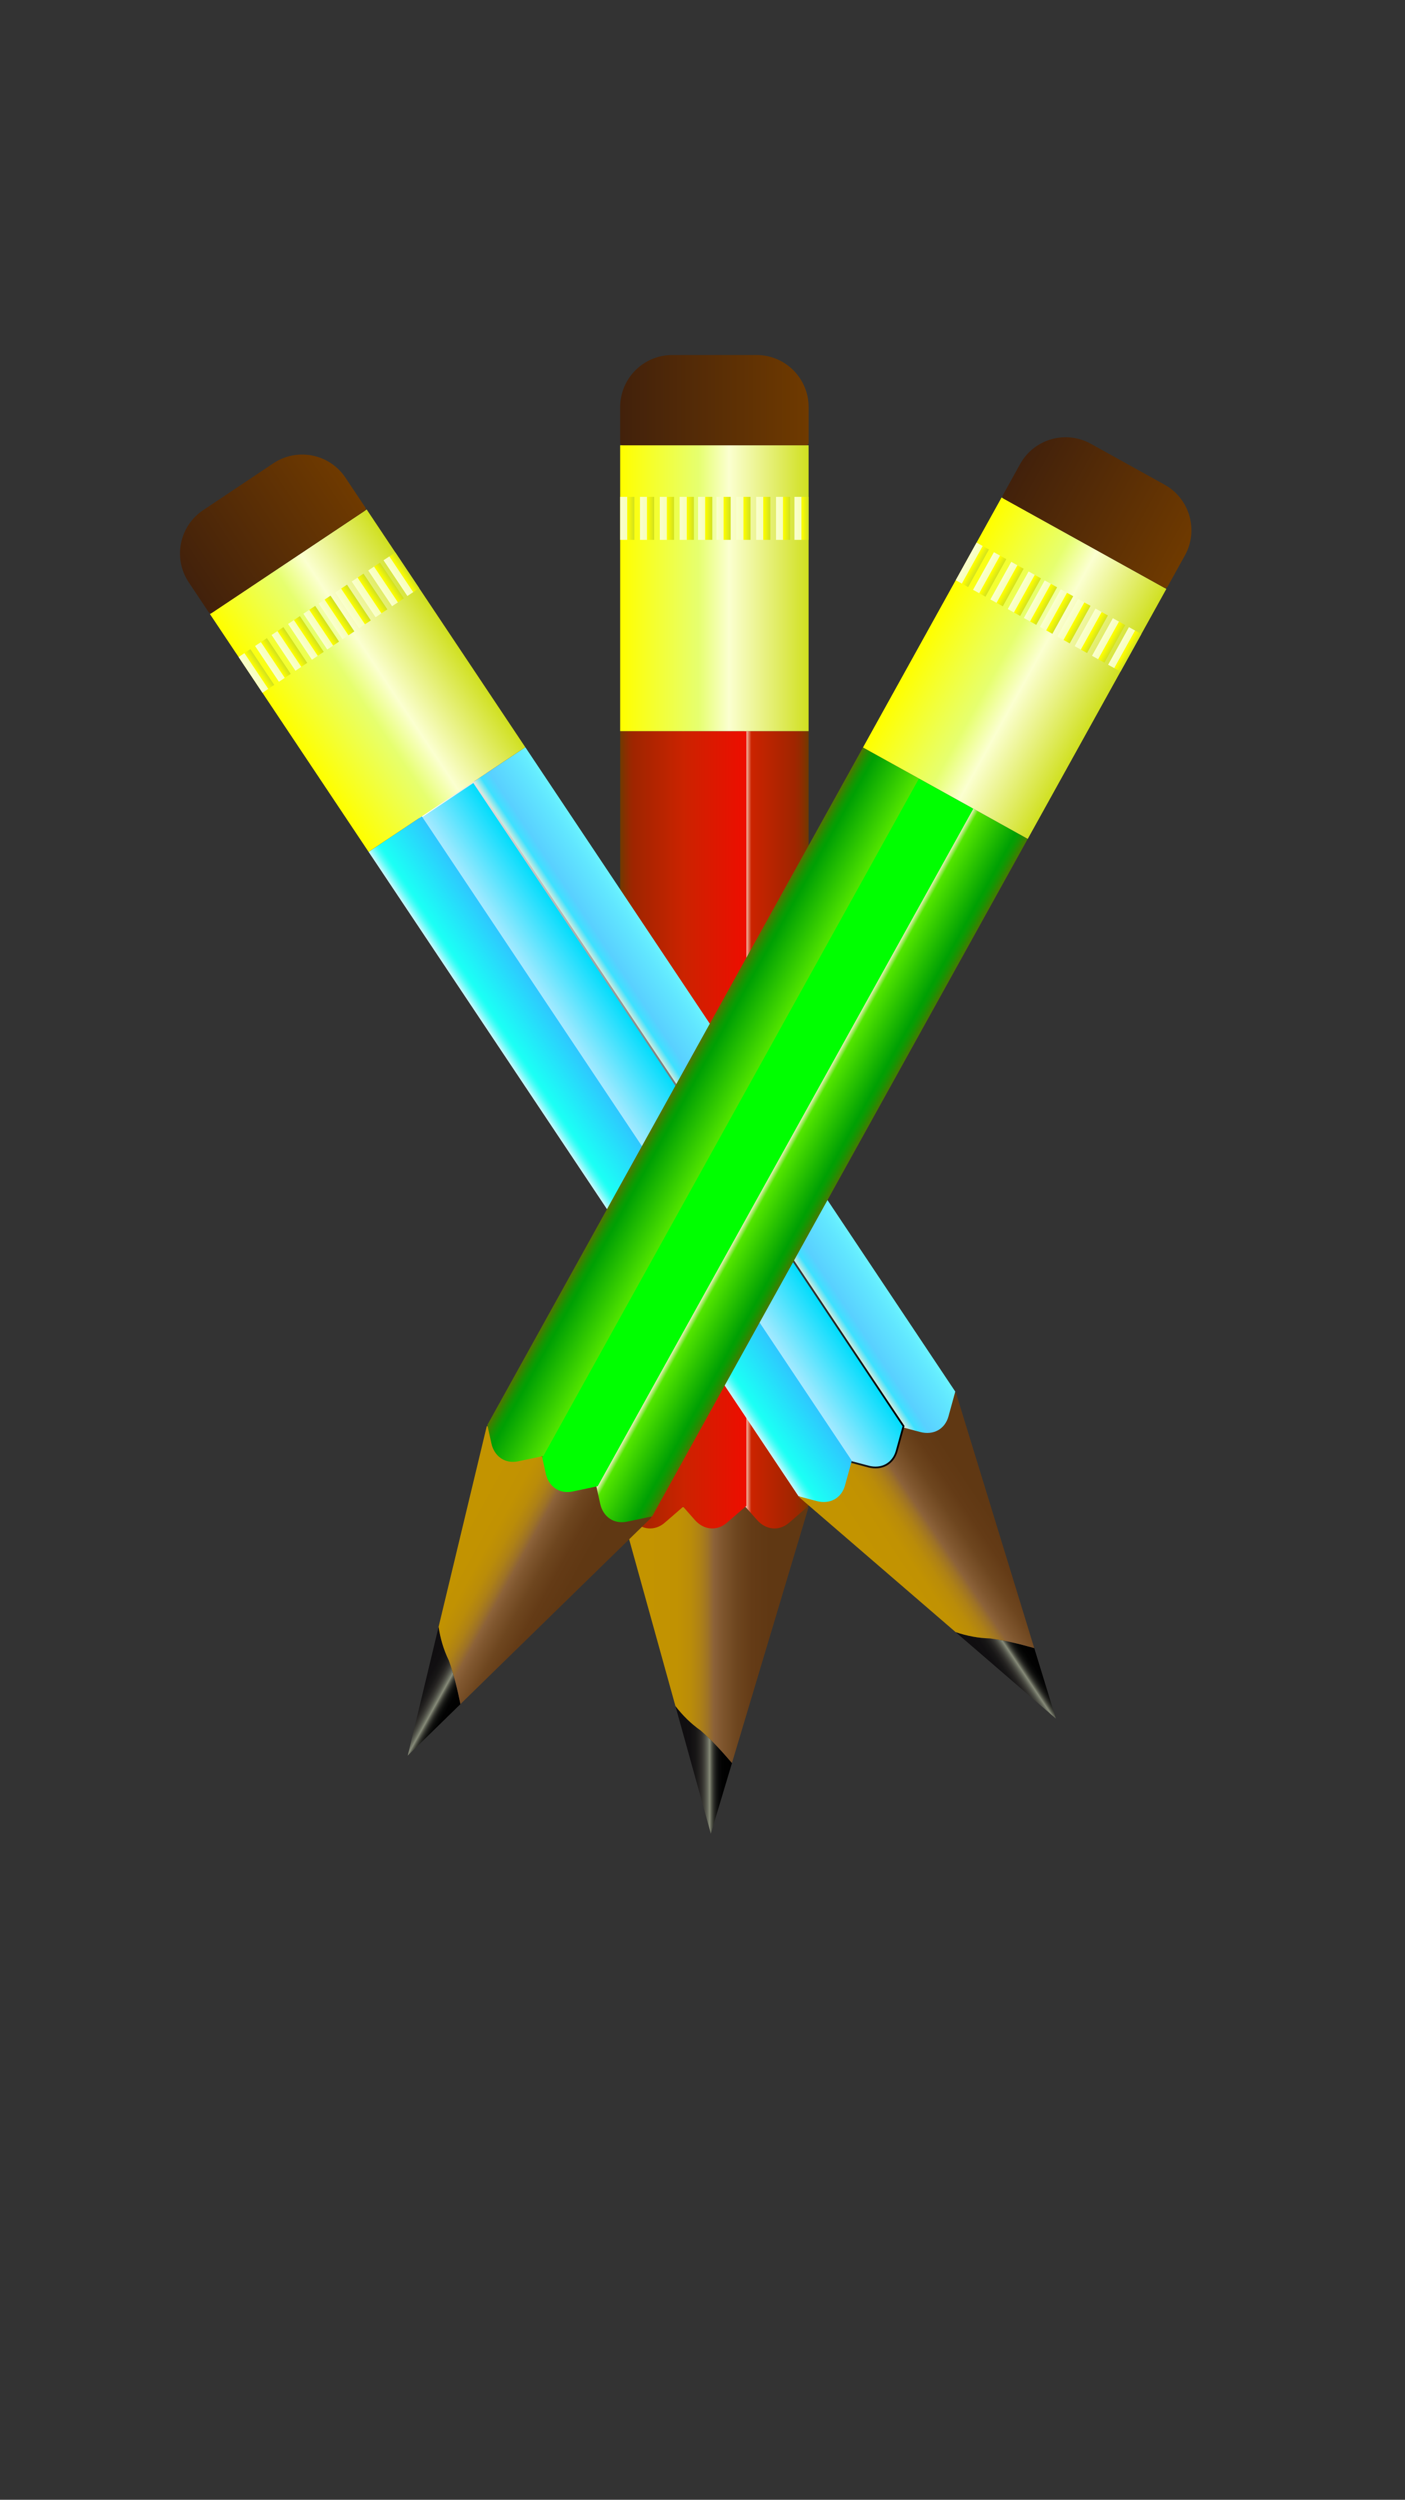 <?xml version="1.0" encoding="utf-8"?>
<!-- Generator: Adobe Illustrator 24.1.2, SVG Export Plug-In . SVG Version: 6.00 Build 0)  -->
<svg version="1.1" id="Layer_1" xmlns="http://www.w3.org/2000/svg" xmlns:xlink="http://www.w3.org/1999/xlink" x="0px" y="0px"
	 viewBox="0 0 768 1366" style="enable-background:new 0 0 768 1366;" xml:space="preserve">
<rect x="0" y="0" width="768" height="1366" fill="#333333" stroke="none"/>
<style type="text/css">
	.st0{fill:url(#SVGID_1_);}
	.st1{fill:url(#SVGID_2_);}
	.st2{fill:url(#SVGID_3_);}
	.st3{fill:url(#SVGID_4_);}
	.st4{fill:url(#SVGID_5_);}
	.st5{fill:url(#SVGID_6_);}
	.st6{fill:url(#SVGID_7_);}
	.st7{fill:url(#SVGID_8_);}
	.st8{fill:url(#SVGID_9_);}
	.st9{fill:url(#SVGID_10_);}
	.st10{fill:url(#SVGID_11_);}
	.st11{fill:url(#SVGID_12_);}
	.st12{fill:url(#SVGID_13_);}
	.st13{fill:url(#SVGID_14_);}
	.st14{fill:url(#SVGID_15_);}
	.st15{fill:url(#SVGID_16_);}
	.st16{fill:url(#SVGID_17_);}
	.st17{fill:url(#SVGID_18_);}
	.st18{fill:url(#SVGID_19_);}
	.st19{fill:url(#SVGID_20_);}
	.st20{fill:url(#SVGID_21_);}
	.st21{fill:url(#SVGID_22_);}
	.st22{fill:url(#SVGID_23_);}
	.st23{fill:url(#SVGID_24_);}
	.st24{fill:url(#SVGID_25_);}
	.st25{fill:url(#SVGID_26_);}
	.st26{fill:url(#SVGID_27_);}
	.st27{fill:url(#SVGID_28_);}
	.st28{fill:url(#SVGID_29_);}
	.st29{fill:url(#SVGID_30_);}
	.st30{fill:url(#SVGID_31_);stroke:url(#SVGID_32_);stroke-miterlimit:10;}
	.st31{fill:url(#SVGID_33_);}
	.st32{fill:url(#SVGID_34_);}
	.st33{fill:url(#SVGID_35_);}
	.st34{fill:url(#SVGID_36_);}
	.st35{fill:url(#SVGID_37_);}
	.st36{fill:url(#SVGID_38_);}
	.st37{fill:url(#SVGID_39_);}
	.st38{fill:url(#SVGID_40_);}
	.st39{fill:url(#SVGID_41_);}
	.st40{fill:url(#SVGID_42_);}
	.st41{fill:url(#SVGID_43_);}
	.st42{fill:url(#SVGID_44_);}
	.st43{fill:url(#SVGID_45_);}
	.st44{fill:url(#SVGID_46_);}
	.st45{fill:url(#SVGID_47_);}
	.st46{fill:url(#SVGID_48_);}
	.st47{fill:url(#SVGID_49_);}
	.st48{fill:url(#SVGID_50_);}
	.st49{fill:url(#SVGID_51_);}
	.st50{fill:url(#SVGID_52_);}
	.st51{fill:url(#SVGID_53_);}
	.st52{fill:url(#SVGID_54_);}
	.st53{fill:url(#SVGID_55_);}
	.st54{fill:url(#SVGID_56_);}
	.st55{fill:url(#SVGID_57_);}
	.st56{fill:url(#SVGID_58_);}
	.st57{fill:url(#SVGID_59_);}
	.st58{fill:url(#SVGID_60_);}
	.st59{fill:url(#SVGID_61_);}
	.st60{fill:url(#SVGID_62_);}
	.st61{fill:url(#SVGID_63_);}
	.st62{fill:url(#SVGID_64_);}
	.st63{fill:url(#SVGID_65_);}
	.st64{fill:url(#SVGID_66_);}
	.st65{fill:url(#SVGID_67_);}
	.st66{fill:url(#SVGID_68_);}
	.st67{fill:url(#SVGID_69_);}
	.st68{fill:url(#SVGID_70_);}
	.st69{fill:url(#SVGID_71_);}
	.st70{fill:url(#SVGID_72_);}
	.st71{fill:url(#SVGID_73_);}
	.st72{fill:url(#SVGID_74_);}
	.st73{fill:url(#SVGID_75_);}
	.st74{fill:url(#SVGID_76_);}
	.st75{fill:url(#SVGID_77_);}
	.st76{fill:url(#SVGID_78_);}
	.st77{fill:url(#SVGID_79_);}
	.st78{fill:url(#SVGID_80_);}
	.st79{fill:url(#SVGID_81_);}
	.st80{fill:url(#SVGID_82_);}
</style>
<g>
	<g>
		<linearGradient id="SVGID_1_" gradientUnits="userSpaceOnUse" x1="369.196" y1="967.128" x2="400.114" y2="967.128">
			<stop  offset="5.586592e-03" style="stop-color:#0F0D0F"/>
			<stop  offset="0.263" style="stop-color:#110F11"/>
			<stop  offset="0.356" style="stop-color:#171616"/>
			<stop  offset="0.422" style="stop-color:#232120"/>
			<stop  offset="0.475" style="stop-color:#33322E"/>
			<stop  offset="0.521" style="stop-color:#484841"/>
			<stop  offset="0.562" style="stop-color:#616458"/>
			<stop  offset="0.597" style="stop-color:#7F8372"/>
			<stop  offset="0.606" style="stop-color:#888C7A"/>
			<stop  offset="0.619" style="stop-color:#737667"/>
			<stop  offset="0.641" style="stop-color:#54574B"/>
			<stop  offset="0.666" style="stop-color:#3A3B34"/>
			<stop  offset="0.695" style="stop-color:#242521"/>
			<stop  offset="0.728" style="stop-color:#141412"/>
			<stop  offset="0.769" style="stop-color:#080908"/>
			<stop  offset="0.826" style="stop-color:#020202"/>
			<stop  offset="0.986" style="stop-color:#000000"/>
		</linearGradient>
		<path class="st0" d="M369.2,932.26l19.36,69.74l11.56-38.6c-5.45-6.34-10.63-12.06-17.11-17.77
			C377.64,941.85,373.14,937.39,369.2,932.26z"/>
		<linearGradient id="SVGID_2_" gradientUnits="userSpaceOnUse" x1="339" y1="893.444" x2="442" y2="893.444">
			<stop  offset="0.14" style="stop-color:#C39400"/>
			<stop  offset="0.304" style="stop-color:#C19202"/>
			<stop  offset="0.374" style="stop-color:#BA8C09"/>
			<stop  offset="0.425" style="stop-color:#AE8116"/>
			<stop  offset="0.467" style="stop-color:#9D7227"/>
			<stop  offset="0.497" style="stop-color:#8C6239"/>
			<stop  offset="0.536" style="stop-color:#80572F"/>
			<stop  offset="0.616" style="stop-color:#6E461F"/>
			<stop  offset="0.701" style="stop-color:#643B16"/>
			<stop  offset="0.796" style="stop-color:#603813"/>
			<stop  offset="0.811" style="stop-color:#603813"/>
			<stop  offset="0.953" style="stop-color:#603813"/>
		</linearGradient>
		<path class="st1" d="M339,823.49l30.2,108.77c3.95,5.13,8.44,9.59,13.8,13.37c6.48,5.71,11.66,11.43,17.11,17.77L442,823.49H339z"
			/>
		<linearGradient id="SVGID_3_" gradientUnits="userSpaceOnUse" x1="407" y1="617.378" x2="442" y2="617.378">
			<stop  offset="5.586592e-03" style="stop-color:#FFE1D3"/>
			<stop  offset="0.106" style="stop-color:#CB2300"/>
			<stop  offset="0.782" style="stop-color:#A02500"/>
			<stop  offset="0.84" style="stop-color:#992800"/>
			<stop  offset="0.922" style="stop-color:#873000"/>
			<stop  offset="1" style="stop-color:#6F3A00"/>
		</linearGradient>
		<path class="st2" d="M442,822.86l-10.6,9.19c-5.47,4.75-12.66,4.13-17.63-1.51l-6.77-7.68V399.52h35V822.86z"/>
		<linearGradient id="SVGID_4_" gradientUnits="userSpaceOnUse" x1="373" y1="617.378" x2="408" y2="617.378">
			<stop  offset="5.586592e-03" style="stop-color:#CB2300"/>
			<stop  offset="1" style="stop-color:#EE0D00"/>
		</linearGradient>
		<path class="st3" d="M408,822.86l-10.6,9.19c-5.47,4.75-12.66,4.13-17.63-1.51l-6.77-7.68V399.52h35V822.86z"/>
		<linearGradient id="SVGID_5_" gradientUnits="userSpaceOnUse" x1="339" y1="617.378" x2="374" y2="617.378">
			<stop  offset="0" style="stop-color:#6F3A00"/>
			<stop  offset="0.078" style="stop-color:#873000"/>
			<stop  offset="0.16" style="stop-color:#992800"/>
			<stop  offset="0.218" style="stop-color:#A02500"/>
			<stop  offset="0.994" style="stop-color:#CB2300"/>
		</linearGradient>
		<path class="st4" d="M374,822.86l-10.6,9.19c-5.47,4.75-12.66,4.13-17.63-1.51l-6.77-7.68V399.52h35V822.86z"/>
		<linearGradient id="SVGID_6_" gradientUnits="userSpaceOnUse" x1="339" y1="321.424" x2="442" y2="321.424">
			<stop  offset="5.586592e-03" style="stop-color:#FFFF00"/>
			<stop  offset="0.416" style="stop-color:#E6FF6F"/>
			<stop  offset="0.578" style="stop-color:#FBFFD0"/>
			<stop  offset="1" style="stop-color:#D0E020"/>
		</linearGradient>
		<rect x="339" y="243.33" class="st5" width="103" height="156.2"/>
		<g>
			<g>
				<g>
					<linearGradient id="SVGID_7_" gradientUnits="userSpaceOnUse" x1="391.662" y1="283.256" x2="395.534" y2="283.256">
						<stop  offset="0" style="stop-color:#FBFFD0"/>
						<stop  offset="8.379889e-03" style="stop-color:#FAFFCE"/>
						<stop  offset="1" style="stop-color:#F7FFB8"/>
					</linearGradient>
					<rect x="391.66" y="271.51" class="st6" width="3.87" height="23.49"/>
					<linearGradient id="SVGID_8_" gradientUnits="userSpaceOnUse" x1="395.534" y1="283.256" x2="399.406" y2="283.256">
						<stop  offset="5.586592e-03" style="stop-color:#FFFF00"/>
						<stop  offset="1" style="stop-color:#D0E020"/>
					</linearGradient>
					<rect x="395.53" y="271.51" class="st7" width="3.87" height="23.49"/>
				</g>
				<g>
					<linearGradient id="SVGID_9_" gradientUnits="userSpaceOnUse" x1="402.504" y1="283.256" x2="406.376" y2="283.256">
						<stop  offset="0" style="stop-color:#FBFFD0"/>
						<stop  offset="8.379889e-03" style="stop-color:#FAFFCE"/>
						<stop  offset="1" style="stop-color:#F7FFB8"/>
					</linearGradient>
					<rect x="402.5" y="271.51" class="st8" width="3.87" height="23.49"/>
					<linearGradient id="SVGID_10_" gradientUnits="userSpaceOnUse" x1="406.376" y1="283.256" x2="410.248" y2="283.256">
						<stop  offset="5.586592e-03" style="stop-color:#FFFF00"/>
						<stop  offset="1" style="stop-color:#D0E020"/>
					</linearGradient>
					<rect x="406.38" y="271.51" class="st9" width="3.87" height="23.49"/>
				</g>
				<g>
					<linearGradient id="SVGID_11_" gradientUnits="userSpaceOnUse" x1="424.188" y1="283.256" x2="428.06" y2="283.256">
						<stop  offset="0" style="stop-color:#FBFFD0"/>
						<stop  offset="8.379889e-03" style="stop-color:#FAFFCE"/>
						<stop  offset="1" style="stop-color:#F7FFB8"/>
					</linearGradient>
					<rect x="424.19" y="271.51" class="st10" width="3.87" height="23.49"/>
					<linearGradient id="SVGID_12_" gradientUnits="userSpaceOnUse" x1="428.06" y1="283.256" x2="431.932" y2="283.256">
						<stop  offset="5.586592e-03" style="stop-color:#FFFF00"/>
						<stop  offset="1" style="stop-color:#D0E020"/>
					</linearGradient>
					<rect x="428.06" y="271.51" class="st11" width="3.87" height="23.49"/>
				</g>
				<g>
					<linearGradient id="SVGID_13_" gradientUnits="userSpaceOnUse" x1="434.256" y1="283.256" x2="438.128" y2="283.256">
						<stop  offset="0" style="stop-color:#FBFFD0"/>
						<stop  offset="8.379889e-03" style="stop-color:#FAFFCE"/>
						<stop  offset="1" style="stop-color:#F7FFB8"/>
					</linearGradient>
					<rect x="434.26" y="271.51" class="st12" width="3.87" height="23.49"/>
					<linearGradient id="SVGID_14_" gradientUnits="userSpaceOnUse" x1="438.128" y1="283.256" x2="442" y2="283.256">
						<stop  offset="5.586592e-03" style="stop-color:#FFFF00"/>
						<stop  offset="1" style="stop-color:#D0E020"/>
					</linearGradient>
					<rect x="438.13" y="271.51" class="st13" width="3.87" height="23.49"/>
				</g>
				<g>
					<linearGradient id="SVGID_15_" gradientUnits="userSpaceOnUse" x1="413.346" y1="283.256" x2="417.218" y2="283.256">
						<stop  offset="0" style="stop-color:#FBFFD0"/>
						<stop  offset="8.379889e-03" style="stop-color:#FAFFCE"/>
						<stop  offset="1" style="stop-color:#F7FFB8"/>
					</linearGradient>
					<rect x="413.35" y="271.51" class="st14" width="3.87" height="23.49"/>
					<linearGradient id="SVGID_16_" gradientUnits="userSpaceOnUse" x1="417.218" y1="283.256" x2="421.09" y2="283.256">
						<stop  offset="5.586592e-03" style="stop-color:#FFFF00"/>
						<stop  offset="1" style="stop-color:#D0E020"/>
					</linearGradient>
					<rect x="417.22" y="271.51" class="st15" width="3.87" height="23.49"/>
				</g>
			</g>
			<g>
				<g>
					<linearGradient id="SVGID_17_" gradientUnits="userSpaceOnUse" x1="339" y1="283.256" x2="342.872" y2="283.256">
						<stop  offset="0" style="stop-color:#FBFFD0"/>
						<stop  offset="8.379889e-03" style="stop-color:#FAFFCE"/>
						<stop  offset="1" style="stop-color:#F7FFB8"/>
					</linearGradient>
					<rect x="339" y="271.51" class="st16" width="3.87" height="23.49"/>
					<linearGradient id="SVGID_18_" gradientUnits="userSpaceOnUse" x1="342.872" y1="283.256" x2="346.744" y2="283.256">
						<stop  offset="5.586592e-03" style="stop-color:#FFFF00"/>
						<stop  offset="1" style="stop-color:#D0E020"/>
					</linearGradient>
					<rect x="342.87" y="271.51" class="st17" width="3.87" height="23.49"/>
				</g>
				<g>
					<linearGradient id="SVGID_19_" gradientUnits="userSpaceOnUse" x1="349.842" y1="283.256" x2="353.714" y2="283.256">
						<stop  offset="0" style="stop-color:#FBFFD0"/>
						<stop  offset="8.379889e-03" style="stop-color:#FAFFCE"/>
						<stop  offset="1" style="stop-color:#F7FFB8"/>
					</linearGradient>
					<rect x="349.84" y="271.51" class="st18" width="3.87" height="23.49"/>
					<linearGradient id="SVGID_20_" gradientUnits="userSpaceOnUse" x1="353.714" y1="283.256" x2="357.587" y2="283.256">
						<stop  offset="5.586592e-03" style="stop-color:#FFFF00"/>
						<stop  offset="1" style="stop-color:#D0E020"/>
					</linearGradient>
					<rect x="353.71" y="271.51" class="st19" width="3.87" height="23.49"/>
				</g>
				<g>
					<linearGradient id="SVGID_21_" gradientUnits="userSpaceOnUse" x1="371.526" y1="283.256" x2="375.399" y2="283.256">
						<stop  offset="0" style="stop-color:#FBFFD0"/>
						<stop  offset="8.379889e-03" style="stop-color:#FAFFCE"/>
						<stop  offset="1" style="stop-color:#F7FFB8"/>
					</linearGradient>
					<rect x="371.53" y="271.51" class="st20" width="3.87" height="23.49"/>
					<linearGradient id="SVGID_22_" gradientUnits="userSpaceOnUse" x1="375.399" y1="283.256" x2="379.271" y2="283.256">
						<stop  offset="5.586592e-03" style="stop-color:#FFFF00"/>
						<stop  offset="1" style="stop-color:#D0E020"/>
					</linearGradient>
					<rect x="375.4" y="271.51" class="st21" width="3.87" height="23.49"/>
				</g>
				<g>
					<linearGradient id="SVGID_23_" gradientUnits="userSpaceOnUse" x1="381.594" y1="283.256" x2="385.466" y2="283.256">
						<stop  offset="0" style="stop-color:#FBFFD0"/>
						<stop  offset="8.379889e-03" style="stop-color:#FAFFCE"/>
						<stop  offset="1" style="stop-color:#F7FFB8"/>
					</linearGradient>
					<rect x="381.59" y="271.51" class="st22" width="3.87" height="23.49"/>
					<linearGradient id="SVGID_24_" gradientUnits="userSpaceOnUse" x1="385.466" y1="283.256" x2="389.338" y2="283.256">
						<stop  offset="5.586592e-03" style="stop-color:#FFFF00"/>
						<stop  offset="1" style="stop-color:#D0E020"/>
					</linearGradient>
					<rect x="385.47" y="271.51" class="st23" width="3.87" height="23.49"/>
				</g>
				<g>
					<linearGradient id="SVGID_25_" gradientUnits="userSpaceOnUse" x1="360.684" y1="283.256" x2="364.556" y2="283.256">
						<stop  offset="0" style="stop-color:#FBFFD0"/>
						<stop  offset="8.379889e-03" style="stop-color:#FAFFCE"/>
						<stop  offset="1" style="stop-color:#F7FFB8"/>
					</linearGradient>
					<rect x="360.68" y="271.51" class="st24" width="3.87" height="23.49"/>
					<linearGradient id="SVGID_26_" gradientUnits="userSpaceOnUse" x1="364.556" y1="283.256" x2="368.429" y2="283.256">
						<stop  offset="5.586592e-03" style="stop-color:#FFFF00"/>
						<stop  offset="1" style="stop-color:#D0E020"/>
					</linearGradient>
					<rect x="364.56" y="271.51" class="st25" width="3.87" height="23.49"/>
				</g>
			</g>
		</g>
		<linearGradient id="SVGID_27_" gradientUnits="userSpaceOnUse" x1="339" y1="218.663" x2="442" y2="218.663">
			<stop  offset="5.586592e-03" style="stop-color:#42210B"/>
			<stop  offset="1" style="stop-color:#6F3A00"/>
		</linearGradient>
		<path class="st26" d="M440.69,243.33H340.31c-0.73,0-1.31-0.59-1.31-1.31v-19.57c0-15.71,12.74-28.45,28.45-28.45h46.11
			c15.71,0,28.45,12.74,28.45,28.45v19.57C442,242.74,441.41,243.33,440.69,243.33z"/>
	</g>
	<g>
		
			<linearGradient id="SVGID_28_" gradientUnits="userSpaceOnUse" x1="404.877" y1="940.622" x2="435.795" y2="940.622" gradientTransform="matrix(0.832 -0.555 0.555 0.832 -317.236 363.241)">
			<stop  offset="5.586592e-03" style="stop-color:#0F0D0F"/>
			<stop  offset="0.263" style="stop-color:#110F11"/>
			<stop  offset="0.356" style="stop-color:#171616"/>
			<stop  offset="0.422" style="stop-color:#232120"/>
			<stop  offset="0.475" style="stop-color:#33322E"/>
			<stop  offset="0.521" style="stop-color:#484841"/>
			<stop  offset="0.562" style="stop-color:#616458"/>
			<stop  offset="0.597" style="stop-color:#7F8372"/>
			<stop  offset="0.606" style="stop-color:#888C7A"/>
			<stop  offset="0.619" style="stop-color:#737667"/>
			<stop  offset="0.641" style="stop-color:#54574B"/>
			<stop  offset="0.666" style="stop-color:#3A3B34"/>
			<stop  offset="0.695" style="stop-color:#242521"/>
			<stop  offset="0.728" style="stop-color:#141412"/>
			<stop  offset="0.769" style="stop-color:#080908"/>
			<stop  offset="0.826" style="stop-color:#020202"/>
			<stop  offset="0.986" style="stop-color:#000000"/>
		</linearGradient>
		<path class="st27" d="M522.34,891.85l54.82,47.26l-11.82-38.52c-8.05-2.24-15.54-4.13-24.1-5.28
			C534.68,895.14,528.47,893.93,522.34,891.85z"/>
		
			<linearGradient id="SVGID_29_" gradientUnits="userSpaceOnUse" x1="374.681" y1="866.938" x2="477.681" y2="866.938" gradientTransform="matrix(0.832 -0.555 0.555 0.832 -317.236 363.241)">
			<stop  offset="0.14" style="stop-color:#C39400"/>
			<stop  offset="0.304" style="stop-color:#C19202"/>
			<stop  offset="0.374" style="stop-color:#BA8C09"/>
			<stop  offset="0.425" style="stop-color:#AE8116"/>
			<stop  offset="0.467" style="stop-color:#9D7227"/>
			<stop  offset="0.497" style="stop-color:#8C6239"/>
			<stop  offset="0.536" style="stop-color:#80572F"/>
			<stop  offset="0.616" style="stop-color:#6E461F"/>
			<stop  offset="0.701" style="stop-color:#643B16"/>
			<stop  offset="0.796" style="stop-color:#603813"/>
			<stop  offset="0.811" style="stop-color:#603813"/>
			<stop  offset="0.953" style="stop-color:#603813"/>
		</linearGradient>
		<path class="st28" d="M436.84,818.14l85.5,73.71c6.13,2.08,12.35,3.29,18.9,3.46c8.56,1.15,16.05,3.04,24.1,5.28l-42.83-139.62
			L436.84,818.14z"/>
		
			<linearGradient id="SVGID_30_" gradientUnits="userSpaceOnUse" x1="442.681" y1="590.872" x2="477.681" y2="590.872" gradientTransform="matrix(0.832 -0.555 0.555 0.832 -317.236 363.241)">
			<stop  offset="5.586592e-03" style="stop-color:#FFEFD3"/>
			<stop  offset="0.163" style="stop-color:#3EE1FF"/>
			<stop  offset="0.318" style="stop-color:#59D0FF"/>
			<stop  offset="0.782" style="stop-color:#61E6FF"/>
			<stop  offset="0.915" style="stop-color:#66EDFF"/>
			<stop  offset="1" style="stop-color:#6CF4FF"/>
		</linearGradient>
		<path class="st29" d="M522.17,760.44l-3.72,13.53c-1.92,6.99-8.24,10.47-15.5,8.53l-9.9-2.63L258.04,427.75l29.11-19.43
			L522.17,760.44z"/>
		
			<linearGradient id="SVGID_31_" gradientUnits="userSpaceOnUse" x1="408.681" y1="590.872" x2="443.681" y2="590.872" gradientTransform="matrix(0.832 -0.555 0.555 0.832 -317.236 363.241)">
			<stop  offset="5.586592e-03" style="stop-color:#CB2300"/>
			<stop  offset="0.014" style="stop-color:#A8EAFF"/>
			<stop  offset="1" style="stop-color:#00DCFC"/>
		</linearGradient>
		<linearGradient id="SVGID_32_" gradientUnits="userSpaceOnUse" x1="229.07" y1="614.457" x2="494.428" y2="614.457">
			<stop  offset="0" style="stop-color:#FFFFFF"/>
			<stop  offset="1" style="stop-color:#000000"/>
		</linearGradient>
		<path class="st30" d="M493.89,779.32l-3.72,13.53c-1.92,6.99-8.24,10.47-15.5,8.53l-9.9-2.63L229.76,446.63l29.11-19.43
			L493.89,779.32z"/>
		
			<linearGradient id="SVGID_33_" gradientUnits="userSpaceOnUse" x1="374.681" y1="590.872" x2="409.681" y2="590.872" gradientTransform="matrix(0.832 -0.555 0.555 0.832 -317.236 363.241)">
			<stop  offset="0" style="stop-color:#D0F9FF"/>
			<stop  offset="0.024" style="stop-color:#B2FAFD"/>
			<stop  offset="0.073" style="stop-color:#7DFCFA"/>
			<stop  offset="0.118" style="stop-color:#52FDF8"/>
			<stop  offset="0.159" style="stop-color:#34FEF6"/>
			<stop  offset="0.193" style="stop-color:#22FFF5"/>
			<stop  offset="0.218" style="stop-color:#1BFFF5"/>
			<stop  offset="1" style="stop-color:#2EC7FF"/>
		</linearGradient>
		<path class="st31" d="M465.61,798.19l-3.72,13.53c-1.92,6.99-8.24,10.46-15.5,8.53l-9.9-2.63L201.48,465.5l29.11-19.43
			L465.61,798.19z"/>
		
			<linearGradient id="SVGID_34_" gradientUnits="userSpaceOnUse" x1="374.681" y1="294.918" x2="477.681" y2="294.918" gradientTransform="matrix(0.832 -0.555 0.555 0.832 -317.236 363.241)">
			<stop  offset="5.586592e-03" style="stop-color:#FFFF00"/>
			<stop  offset="0.416" style="stop-color:#E6FF6F"/>
			<stop  offset="0.578" style="stop-color:#FBFFD0"/>
			<stop  offset="1" style="stop-color:#D0E020"/>
		</linearGradient>
		<polygon class="st32" points="287.15,408.33 201.48,465.5 114.77,335.58 200.44,278.41 		"/>
		<g>
			<g>
				<g>
					
						<linearGradient id="SVGID_35_" gradientUnits="userSpaceOnUse" x1="427.343" y1="256.75" x2="431.215" y2="256.75" gradientTransform="matrix(0.832 -0.555 0.555 0.832 -317.236 363.241)">
						<stop  offset="0" style="stop-color:#FBFFD0"/>
						<stop  offset="8.379889e-03" style="stop-color:#FAFFCE"/>
						<stop  offset="1" style="stop-color:#F7FFB8"/>
					</linearGradient>
					<polygon class="st33" points="190.48,347.18 187.26,349.33 174.22,329.79 177.44,327.65 					"/>
					
						<linearGradient id="SVGID_36_" gradientUnits="userSpaceOnUse" x1="431.215" y1="256.75" x2="435.087" y2="256.75" gradientTransform="matrix(0.832 -0.555 0.555 0.832 -317.236 363.241)">
						<stop  offset="5.586592e-03" style="stop-color:#FFFF00"/>
						<stop  offset="1" style="stop-color:#D0E020"/>
					</linearGradient>
					<polygon class="st34" points="193.7,345.03 190.48,347.18 177.44,327.65 180.66,325.5 					"/>
				</g>
				<g>
					
						<linearGradient id="SVGID_37_" gradientUnits="userSpaceOnUse" x1="438.185" y1="256.75" x2="442.057" y2="256.75" gradientTransform="matrix(0.832 -0.555 0.555 0.832 -317.236 363.241)">
						<stop  offset="0" style="stop-color:#FBFFD0"/>
						<stop  offset="8.379889e-03" style="stop-color:#FAFFCE"/>
						<stop  offset="1" style="stop-color:#F7FFB8"/>
					</linearGradient>
					<polygon class="st35" points="199.5,341.16 196.28,343.31 183.24,323.78 186.46,321.63 					"/>
					
						<linearGradient id="SVGID_38_" gradientUnits="userSpaceOnUse" x1="442.057" y1="256.75" x2="445.929" y2="256.75" gradientTransform="matrix(0.832 -0.555 0.555 0.832 -317.236 363.241)">
						<stop  offset="5.586592e-03" style="stop-color:#FFFF00"/>
						<stop  offset="1" style="stop-color:#D0E020"/>
					</linearGradient>
					<polygon class="st36" points="202.72,339.01 199.5,341.16 186.46,321.63 189.68,319.48 					"/>
				</g>
				<g>
					
						<linearGradient id="SVGID_39_" gradientUnits="userSpaceOnUse" x1="459.869" y1="256.75" x2="463.741" y2="256.75" gradientTransform="matrix(0.832 -0.555 0.555 0.832 -317.236 363.241)">
						<stop  offset="0" style="stop-color:#FBFFD0"/>
						<stop  offset="8.379889e-03" style="stop-color:#FAFFCE"/>
						<stop  offset="1" style="stop-color:#F7FFB8"/>
					</linearGradient>
					<polygon class="st37" points="217.54,329.13 214.32,331.27 201.28,311.74 204.5,309.59 					"/>
					
						<linearGradient id="SVGID_40_" gradientUnits="userSpaceOnUse" x1="463.741" y1="256.75" x2="467.614" y2="256.75" gradientTransform="matrix(0.832 -0.555 0.555 0.832 -317.236 363.241)">
						<stop  offset="5.586592e-03" style="stop-color:#FFFF00"/>
						<stop  offset="1" style="stop-color:#D0E020"/>
					</linearGradient>
					<polygon class="st38" points="220.76,326.98 217.54,329.13 204.5,309.59 207.72,307.44 					"/>
				</g>
				<g>
					
						<linearGradient id="SVGID_41_" gradientUnits="userSpaceOnUse" x1="469.937" y1="256.75" x2="473.809" y2="256.75" gradientTransform="matrix(0.832 -0.555 0.555 0.832 -317.236 363.241)">
						<stop  offset="0" style="stop-color:#FBFFD0"/>
						<stop  offset="8.379889e-03" style="stop-color:#FAFFCE"/>
						<stop  offset="1" style="stop-color:#F7FFB8"/>
					</linearGradient>
					<polygon class="st39" points="225.91,323.54 222.69,325.69 209.65,306.15 212.87,304 					"/>
					
						<linearGradient id="SVGID_42_" gradientUnits="userSpaceOnUse" x1="473.809" y1="256.75" x2="477.681" y2="256.75" gradientTransform="matrix(0.832 -0.555 0.555 0.832 -317.236 363.241)">
						<stop  offset="5.586592e-03" style="stop-color:#FFFF00"/>
						<stop  offset="1" style="stop-color:#D0E020"/>
					</linearGradient>
					<polygon class="st40" points="229.13,321.39 225.91,323.54 212.87,304 216.09,301.85 					"/>
				</g>
				<g>
					
						<linearGradient id="SVGID_43_" gradientUnits="userSpaceOnUse" x1="449.027" y1="256.75" x2="452.899" y2="256.75" gradientTransform="matrix(0.832 -0.555 0.555 0.832 -317.236 363.241)">
						<stop  offset="0" style="stop-color:#FBFFD0"/>
						<stop  offset="8.379889e-03" style="stop-color:#FAFFCE"/>
						<stop  offset="1" style="stop-color:#F7FFB8"/>
					</linearGradient>
					<polygon class="st41" points="208.52,335.14 205.3,337.29 192.26,317.76 195.48,315.61 					"/>
					
						<linearGradient id="SVGID_44_" gradientUnits="userSpaceOnUse" x1="452.899" y1="256.75" x2="456.772" y2="256.75" gradientTransform="matrix(0.832 -0.555 0.555 0.832 -317.236 363.241)">
						<stop  offset="5.586592e-03" style="stop-color:#FFFF00"/>
						<stop  offset="1" style="stop-color:#D0E020"/>
					</linearGradient>
					<polygon class="st42" points="211.74,332.99 208.52,335.14 195.48,315.61 198.7,313.46 					"/>
				</g>
			</g>
			<g>
				<g>
					
						<linearGradient id="SVGID_45_" gradientUnits="userSpaceOnUse" x1="374.681" y1="256.75" x2="378.553" y2="256.75" gradientTransform="matrix(0.832 -0.555 0.555 0.832 -317.236 363.241)">
						<stop  offset="0" style="stop-color:#FBFFD0"/>
						<stop  offset="8.379889e-03" style="stop-color:#FAFFCE"/>
						<stop  offset="1" style="stop-color:#F7FFB8"/>
					</linearGradient>
					<polygon class="st43" points="146.68,376.42 143.46,378.57 130.42,359.03 133.64,356.88 					"/>
					
						<linearGradient id="SVGID_46_" gradientUnits="userSpaceOnUse" x1="378.553" y1="256.75" x2="382.426" y2="256.75" gradientTransform="matrix(0.832 -0.555 0.555 0.832 -317.236 363.241)">
						<stop  offset="5.586592e-03" style="stop-color:#FFFF00"/>
						<stop  offset="1" style="stop-color:#D0E020"/>
					</linearGradient>
					<polygon class="st44" points="149.9,374.27 146.68,376.42 133.64,356.88 136.86,354.73 					"/>
				</g>
				<g>
					
						<linearGradient id="SVGID_47_" gradientUnits="userSpaceOnUse" x1="385.523" y1="256.75" x2="389.396" y2="256.75" gradientTransform="matrix(0.832 -0.555 0.555 0.832 -317.236 363.241)">
						<stop  offset="0" style="stop-color:#FBFFD0"/>
						<stop  offset="8.379889e-03" style="stop-color:#FAFFCE"/>
						<stop  offset="1" style="stop-color:#F7FFB8"/>
					</linearGradient>
					<polygon class="st45" points="155.7,370.4 152.48,372.55 139.44,353.01 142.66,350.86 					"/>
					
						<linearGradient id="SVGID_48_" gradientUnits="userSpaceOnUse" x1="389.396" y1="256.75" x2="393.268" y2="256.75" gradientTransform="matrix(0.832 -0.555 0.555 0.832 -317.236 363.241)">
						<stop  offset="5.586592e-03" style="stop-color:#FFFF00"/>
						<stop  offset="1" style="stop-color:#D0E020"/>
					</linearGradient>
					<polygon class="st46" points="158.92,368.25 155.7,370.4 142.66,350.86 145.88,348.71 					"/>
				</g>
				<g>
					
						<linearGradient id="SVGID_49_" gradientUnits="userSpaceOnUse" x1="407.208" y1="256.75" x2="411.08" y2="256.75" gradientTransform="matrix(0.832 -0.555 0.555 0.832 -317.236 363.241)">
						<stop  offset="0" style="stop-color:#FBFFD0"/>
						<stop  offset="8.379889e-03" style="stop-color:#FAFFCE"/>
						<stop  offset="1" style="stop-color:#F7FFB8"/>
					</linearGradient>
					<polygon class="st47" points="173.73,358.36 170.51,360.51 157.47,340.97 160.69,338.82 					"/>
					
						<linearGradient id="SVGID_50_" gradientUnits="userSpaceOnUse" x1="411.08" y1="256.75" x2="414.952" y2="256.75" gradientTransform="matrix(0.832 -0.555 0.555 0.832 -317.236 363.241)">
						<stop  offset="5.586592e-03" style="stop-color:#FFFF00"/>
						<stop  offset="1" style="stop-color:#D0E020"/>
					</linearGradient>
					<polygon class="st48" points="176.95,356.21 173.73,358.36 160.69,338.82 163.92,336.67 					"/>
				</g>
				<g>
					
						<linearGradient id="SVGID_51_" gradientUnits="userSpaceOnUse" x1="417.275" y1="256.75" x2="421.147" y2="256.75" gradientTransform="matrix(0.832 -0.555 0.555 0.832 -317.236 363.241)">
						<stop  offset="0" style="stop-color:#FBFFD0"/>
						<stop  offset="8.379889e-03" style="stop-color:#FAFFCE"/>
						<stop  offset="1" style="stop-color:#F7FFB8"/>
					</linearGradient>
					<polygon class="st49" points="182.11,352.77 178.89,354.92 165.85,335.38 169.07,333.23 					"/>
					
						<linearGradient id="SVGID_52_" gradientUnits="userSpaceOnUse" x1="421.147" y1="256.75" x2="425.02" y2="256.75" gradientTransform="matrix(0.832 -0.555 0.555 0.832 -317.236 363.241)">
						<stop  offset="5.586592e-03" style="stop-color:#FFFF00"/>
						<stop  offset="1" style="stop-color:#D0E020"/>
					</linearGradient>
					<polygon class="st50" points="185.33,350.62 182.11,352.77 169.07,333.23 172.29,331.08 					"/>
				</g>
				<g>
					
						<linearGradient id="SVGID_53_" gradientUnits="userSpaceOnUse" x1="396.365" y1="256.75" x2="400.238" y2="256.75" gradientTransform="matrix(0.832 -0.555 0.555 0.832 -317.236 363.241)">
						<stop  offset="0" style="stop-color:#FBFFD0"/>
						<stop  offset="8.379889e-03" style="stop-color:#FAFFCE"/>
						<stop  offset="1" style="stop-color:#F7FFB8"/>
					</linearGradient>
					<polygon class="st51" points="164.72,364.38 161.5,366.53 148.46,346.99 151.68,344.84 					"/>
					
						<linearGradient id="SVGID_54_" gradientUnits="userSpaceOnUse" x1="400.238" y1="256.75" x2="404.11" y2="256.75" gradientTransform="matrix(0.832 -0.555 0.555 0.832 -317.236 363.241)">
						<stop  offset="5.586592e-03" style="stop-color:#FFFF00"/>
						<stop  offset="1" style="stop-color:#D0E020"/>
					</linearGradient>
					<polygon class="st52" points="167.94,362.23 164.72,364.38 151.68,344.84 154.9,342.69 					"/>
				</g>
			</g>
		</g>
		
			<linearGradient id="SVGID_55_" gradientUnits="userSpaceOnUse" x1="374.681" y1="192.157" x2="477.681" y2="192.157" gradientTransform="matrix(0.832 -0.555 0.555 0.832 -317.236 363.241)">
			<stop  offset="5.586592e-03" style="stop-color:#42210B"/>
			<stop  offset="1" style="stop-color:#6F3A00"/>
		</linearGradient>
		<path class="st53" d="M199.35,279.14l-83.49,55.72c-0.6,0.4-1.42,0.24-1.82-0.36l-10.86-16.27c-8.72-13.07-5.2-30.73,7.87-39.45
			l38.35-25.6c13.07-8.72,30.73-5.2,39.45,7.87l10.86,16.27C200.12,277.92,199.96,278.73,199.35,279.14z"/>
	</g>
	<g>
		
			<linearGradient id="SVGID_56_" gradientUnits="userSpaceOnUse" x1="463.877" y1="971.568" x2="494.795" y2="971.568" gradientTransform="matrix(0.875 0.485 -0.485 0.875 288.393 -155.156)">
			<stop  offset="5.586592e-03" style="stop-color:#0F0D0F"/>
			<stop  offset="0.263" style="stop-color:#110F11"/>
			<stop  offset="0.356" style="stop-color:#171616"/>
			<stop  offset="0.422" style="stop-color:#232120"/>
			<stop  offset="0.475" style="stop-color:#33322E"/>
			<stop  offset="0.521" style="stop-color:#484841"/>
			<stop  offset="0.562" style="stop-color:#616458"/>
			<stop  offset="0.597" style="stop-color:#7F8372"/>
			<stop  offset="0.606" style="stop-color:#888C7A"/>
			<stop  offset="0.619" style="stop-color:#737667"/>
			<stop  offset="0.641" style="stop-color:#54574B"/>
			<stop  offset="0.666" style="stop-color:#3A3B34"/>
			<stop  offset="0.695" style="stop-color:#242521"/>
			<stop  offset="0.728" style="stop-color:#141412"/>
			<stop  offset="0.769" style="stop-color:#080908"/>
			<stop  offset="0.826" style="stop-color:#020202"/>
			<stop  offset="0.986" style="stop-color:#000000"/>
		</linearGradient>
		<path class="st54" d="M239.75,888.98l-16.89,70.38l28.83-28.15c-1.7-8.19-3.45-15.7-6.35-23.84
			C242.48,901.46,240.71,895.38,239.75,888.98z"/>
		
			<linearGradient id="SVGID_57_" gradientUnits="userSpaceOnUse" x1="433.681" y1="897.884" x2="536.681" y2="897.884" gradientTransform="matrix(0.875 0.485 -0.485 0.875 288.393 -155.156)">
			<stop  offset="0.14" style="stop-color:#C39400"/>
			<stop  offset="0.304" style="stop-color:#C19202"/>
			<stop  offset="0.374" style="stop-color:#BA8C09"/>
			<stop  offset="0.425" style="stop-color:#AE8116"/>
			<stop  offset="0.467" style="stop-color:#9D7227"/>
			<stop  offset="0.497" style="stop-color:#8C6239"/>
			<stop  offset="0.536" style="stop-color:#80572F"/>
			<stop  offset="0.616" style="stop-color:#6E461F"/>
			<stop  offset="0.701" style="stop-color:#643B16"/>
			<stop  offset="0.796" style="stop-color:#603813"/>
			<stop  offset="0.811" style="stop-color:#603813"/>
			<stop  offset="0.953" style="stop-color:#603813"/>
		</linearGradient>
		<path class="st55" d="M266.1,779.21l-26.35,109.76c0.96,6.4,2.73,12.48,5.59,18.39c2.9,8.14,4.65,15.65,6.35,23.84l104.49-102.04
			L266.1,779.21z"/>
		
			<linearGradient id="SVGID_58_" gradientUnits="userSpaceOnUse" x1="501.681" y1="621.818" x2="536.681" y2="621.818" gradientTransform="matrix(0.875 0.485 -0.485 0.875 288.393 -155.156)">
			<stop  offset="5.586592e-03" style="stop-color:#FFEFD3"/>
			<stop  offset="0.106" style="stop-color:#53E600"/>
			<stop  offset="0.782" style="stop-color:#00A003"/>
			<stop  offset="0.825" style="stop-color:#079D03"/>
			<stop  offset="0.885" style="stop-color:#199302"/>
			<stop  offset="0.956" style="stop-color:#378301"/>
			<stop  offset="1" style="stop-color:#4E7700"/>
		</linearGradient>
		<path class="st56" d="M356.48,828.62l-13.73,2.89c-7.09,1.49-13.08-2.53-14.69-9.87l-2.2-10l205.32-370.22l30.61,16.98
			L356.48,828.62z"/>
		
			<linearGradient id="SVGID_59_" gradientUnits="userSpaceOnUse" x1="467.681" y1="621.818" x2="502.681" y2="621.818" gradientTransform="matrix(0.875 0.485 -0.485 0.875 288.393 -155.156)">
			<stop  offset="5.586592e-03" style="stop-color:#CB2300"/>
			<stop  offset="0.014" style="stop-color:#00FF00"/>
			<stop  offset="1" style="stop-color:#00FF00"/>
		</linearGradient>
		<path class="st57" d="M326.74,812.13l-13.73,2.89c-7.09,1.49-13.08-2.53-14.69-9.87l-2.2-10l205.32-370.22l30.61,16.98
			L326.74,812.13z"/>
		
			<linearGradient id="SVGID_60_" gradientUnits="userSpaceOnUse" x1="433.681" y1="621.818" x2="468.681" y2="621.818" gradientTransform="matrix(0.875 0.485 -0.485 0.875 288.393 -155.156)">
			<stop  offset="0" style="stop-color:#4E7700"/>
			<stop  offset="0.044" style="stop-color:#378301"/>
			<stop  offset="0.115" style="stop-color:#199302"/>
			<stop  offset="0.175" style="stop-color:#079D03"/>
			<stop  offset="0.218" style="stop-color:#00A003"/>
			<stop  offset="1" style="stop-color:#53E600"/>
		</linearGradient>
		<path class="st58" d="M297.01,795.64l-13.73,2.89c-7.09,1.49-13.08-2.53-14.69-9.87l-2.2-10l205.32-370.22l30.61,16.98
			L297.01,795.64z"/>
		
			<linearGradient id="SVGID_61_" gradientUnits="userSpaceOnUse" x1="433.681" y1="325.864" x2="536.681" y2="325.864" gradientTransform="matrix(0.875 0.485 -0.485 0.875 288.393 -155.156)">
			<stop  offset="5.586592e-03" style="stop-color:#FFFF00"/>
			<stop  offset="0.416" style="stop-color:#E6FF6F"/>
			<stop  offset="0.578" style="stop-color:#FBFFD0"/>
			<stop  offset="1" style="stop-color:#D0E020"/>
		</linearGradient>
		<polygon class="st59" points="561.8,458.41 471.73,408.45 547.48,271.86 637.56,321.81 		"/>
		<g>
			<g>
				<g>
					
						<linearGradient id="SVGID_62_" gradientUnits="userSpaceOnUse" x1="486.342" y1="287.696" x2="490.215" y2="287.696" gradientTransform="matrix(0.875 0.485 -0.485 0.875 288.393 -155.156)">
						<stop  offset="0" style="stop-color:#FBFFD0"/>
						<stop  offset="8.379889e-03" style="stop-color:#FAFFCE"/>
						<stop  offset="1" style="stop-color:#F7FFB8"/>
					</linearGradient>
					<polygon class="st60" points="571.86,344.47 568.47,342.59 579.87,322.05 583.25,323.92 					"/>
					
						<linearGradient id="SVGID_63_" gradientUnits="userSpaceOnUse" x1="490.215" y1="287.696" x2="494.087" y2="287.696" gradientTransform="matrix(0.875 0.485 -0.485 0.875 288.393 -155.156)">
						<stop  offset="5.586592e-03" style="stop-color:#FFFF00"/>
						<stop  offset="1" style="stop-color:#D0E020"/>
					</linearGradient>
					<polygon class="st61" points="575.25,346.34 571.86,344.47 583.25,323.92 586.64,325.8 					"/>
				</g>
				<g>
					
						<linearGradient id="SVGID_64_" gradientUnits="userSpaceOnUse" x1="497.185" y1="287.696" x2="501.057" y2="287.696" gradientTransform="matrix(0.875 0.485 -0.485 0.875 288.393 -155.156)">
						<stop  offset="0" style="stop-color:#FBFFD0"/>
						<stop  offset="8.379889e-03" style="stop-color:#FAFFCE"/>
						<stop  offset="1" style="stop-color:#F7FFB8"/>
					</linearGradient>
					<polygon class="st62" points="581.34,349.72 577.96,347.85 589.35,327.3 592.73,329.18 					"/>
					
						<linearGradient id="SVGID_65_" gradientUnits="userSpaceOnUse" x1="501.057" y1="287.696" x2="504.929" y2="287.696" gradientTransform="matrix(0.875 0.485 -0.485 0.875 288.393 -155.156)">
						<stop  offset="5.586592e-03" style="stop-color:#FFFF00"/>
						<stop  offset="1" style="stop-color:#D0E020"/>
					</linearGradient>
					<polygon class="st63" points="584.73,351.6 581.34,349.72 592.73,329.18 596.12,331.06 					"/>
				</g>
				<g>
					
						<linearGradient id="SVGID_66_" gradientUnits="userSpaceOnUse" x1="518.869" y1="287.696" x2="522.741" y2="287.696" gradientTransform="matrix(0.875 0.485 -0.485 0.875 288.393 -155.156)">
						<stop  offset="0" style="stop-color:#FBFFD0"/>
						<stop  offset="8.379889e-03" style="stop-color:#FAFFCE"/>
						<stop  offset="1" style="stop-color:#F7FFB8"/>
					</linearGradient>
					<polygon class="st64" points="600.3,360.24 596.92,358.36 608.31,337.82 611.7,339.7 					"/>
					
						<linearGradient id="SVGID_67_" gradientUnits="userSpaceOnUse" x1="522.741" y1="287.696" x2="526.613" y2="287.696" gradientTransform="matrix(0.875 0.485 -0.485 0.875 288.393 -155.156)">
						<stop  offset="5.586592e-03" style="stop-color:#FFFF00"/>
						<stop  offset="1" style="stop-color:#D0E020"/>
					</linearGradient>
					<polygon class="st65" points="603.69,362.12 600.3,360.24 611.7,339.7 615.08,341.58 					"/>
				</g>
				<g>
					
						<linearGradient id="SVGID_68_" gradientUnits="userSpaceOnUse" x1="528.936" y1="287.696" x2="532.809" y2="287.696" gradientTransform="matrix(0.875 0.485 -0.485 0.875 288.393 -155.156)">
						<stop  offset="0" style="stop-color:#FBFFD0"/>
						<stop  offset="8.379889e-03" style="stop-color:#FAFFCE"/>
						<stop  offset="1" style="stop-color:#F7FFB8"/>
					</linearGradient>
					<polygon class="st66" points="609.11,365.12 605.72,363.25 617.11,342.7 620.5,344.58 					"/>
					
						<linearGradient id="SVGID_69_" gradientUnits="userSpaceOnUse" x1="532.809" y1="287.696" x2="536.681" y2="287.696" gradientTransform="matrix(0.875 0.485 -0.485 0.875 288.393 -155.156)">
						<stop  offset="5.586592e-03" style="stop-color:#FFFF00"/>
						<stop  offset="1" style="stop-color:#D0E020"/>
					</linearGradient>
					<polygon class="st67" points="612.49,367 609.11,365.12 620.5,344.58 623.89,346.46 					"/>
				</g>
				<g>
					
						<linearGradient id="SVGID_70_" gradientUnits="userSpaceOnUse" x1="508.027" y1="287.696" x2="511.899" y2="287.696" gradientTransform="matrix(0.875 0.485 -0.485 0.875 288.393 -155.156)">
						<stop  offset="0" style="stop-color:#FBFFD0"/>
						<stop  offset="8.379889e-03" style="stop-color:#FAFFCE"/>
						<stop  offset="1" style="stop-color:#F7FFB8"/>
					</linearGradient>
					<polygon class="st68" points="590.82,354.98 587.44,353.1 598.83,332.56 602.21,334.44 					"/>
					
						<linearGradient id="SVGID_71_" gradientUnits="userSpaceOnUse" x1="511.899" y1="287.696" x2="515.771" y2="287.696" gradientTransform="matrix(0.875 0.485 -0.485 0.875 288.393 -155.156)">
						<stop  offset="5.586592e-03" style="stop-color:#FFFF00"/>
						<stop  offset="1" style="stop-color:#D0E020"/>
					</linearGradient>
					<polygon class="st69" points="594.21,356.86 590.82,354.98 602.21,334.44 605.6,336.32 					"/>
				</g>
			</g>
			<g>
				<g>
					
						<linearGradient id="SVGID_72_" gradientUnits="userSpaceOnUse" x1="433.681" y1="287.696" x2="437.553" y2="287.696" gradientTransform="matrix(0.875 0.485 -0.485 0.875 288.393 -155.156)">
						<stop  offset="0" style="stop-color:#FBFFD0"/>
						<stop  offset="8.379889e-03" style="stop-color:#FAFFCE"/>
						<stop  offset="1" style="stop-color:#F7FFB8"/>
					</linearGradient>
					<polygon class="st70" points="525.81,318.92 522.42,317.05 533.81,296.5 537.2,298.38 					"/>
					
						<linearGradient id="SVGID_73_" gradientUnits="userSpaceOnUse" x1="437.553" y1="287.696" x2="441.425" y2="287.696" gradientTransform="matrix(0.875 0.485 -0.485 0.875 288.393 -155.156)">
						<stop  offset="5.586592e-03" style="stop-color:#FFFF00"/>
						<stop  offset="1" style="stop-color:#D0E020"/>
					</linearGradient>
					<polygon class="st71" points="529.19,320.8 525.81,318.92 537.2,298.38 540.58,300.26 					"/>
				</g>
				<g>
					
						<linearGradient id="SVGID_74_" gradientUnits="userSpaceOnUse" x1="444.523" y1="287.696" x2="448.395" y2="287.696" gradientTransform="matrix(0.875 0.485 -0.485 0.875 288.393 -155.156)">
						<stop  offset="0" style="stop-color:#FBFFD0"/>
						<stop  offset="8.379889e-03" style="stop-color:#FAFFCE"/>
						<stop  offset="1" style="stop-color:#F7FFB8"/>
					</linearGradient>
					<polygon class="st72" points="535.29,324.18 531.9,322.3 543.29,301.76 546.68,303.64 					"/>
					
						<linearGradient id="SVGID_75_" gradientUnits="userSpaceOnUse" x1="448.395" y1="287.696" x2="452.267" y2="287.696" gradientTransform="matrix(0.875 0.485 -0.485 0.875 288.393 -155.156)">
						<stop  offset="5.586592e-03" style="stop-color:#FFFF00"/>
						<stop  offset="1" style="stop-color:#D0E020"/>
					</linearGradient>
					<polygon class="st73" points="538.67,326.06 535.29,324.18 546.68,303.64 550.07,305.52 					"/>
				</g>
				<g>
					
						<linearGradient id="SVGID_76_" gradientUnits="userSpaceOnUse" x1="466.207" y1="287.696" x2="470.079" y2="287.696" gradientTransform="matrix(0.875 0.485 -0.485 0.875 288.393 -155.156)">
						<stop  offset="0" style="stop-color:#FBFFD0"/>
						<stop  offset="8.379889e-03" style="stop-color:#FAFFCE"/>
						<stop  offset="1" style="stop-color:#F7FFB8"/>
					</linearGradient>
					<polygon class="st74" points="554.25,334.7 550.86,332.82 562.26,312.28 565.64,314.16 					"/>
					
						<linearGradient id="SVGID_77_" gradientUnits="userSpaceOnUse" x1="470.079" y1="287.696" x2="473.951" y2="287.696" gradientTransform="matrix(0.875 0.485 -0.485 0.875 288.393 -155.156)">
						<stop  offset="5.586592e-03" style="stop-color:#FFFF00"/>
						<stop  offset="1" style="stop-color:#D0E020"/>
					</linearGradient>
					<polygon class="st75" points="557.64,336.58 554.25,334.7 565.64,314.16 569.03,316.04 					"/>
				</g>
				<g>
					
						<linearGradient id="SVGID_78_" gradientUnits="userSpaceOnUse" x1="476.275" y1="287.696" x2="480.147" y2="287.696" gradientTransform="matrix(0.875 0.485 -0.485 0.875 288.393 -155.156)">
						<stop  offset="0" style="stop-color:#FBFFD0"/>
						<stop  offset="8.379889e-03" style="stop-color:#FAFFCE"/>
						<stop  offset="1" style="stop-color:#F7FFB8"/>
					</linearGradient>
					<polygon class="st76" points="563.06,339.58 559.67,337.7 571.06,317.16 574.45,319.04 					"/>
					
						<linearGradient id="SVGID_79_" gradientUnits="userSpaceOnUse" x1="480.147" y1="287.696" x2="484.019" y2="287.696" gradientTransform="matrix(0.875 0.485 -0.485 0.875 288.393 -155.156)">
						<stop  offset="5.586592e-03" style="stop-color:#FFFF00"/>
						<stop  offset="1" style="stop-color:#D0E020"/>
					</linearGradient>
					<polygon class="st77" points="566.44,341.46 563.06,339.58 574.45,319.04 577.83,320.92 					"/>
				</g>
				<g>
					
						<linearGradient id="SVGID_80_" gradientUnits="userSpaceOnUse" x1="455.365" y1="287.696" x2="459.237" y2="287.696" gradientTransform="matrix(0.875 0.485 -0.485 0.875 288.393 -155.156)">
						<stop  offset="0" style="stop-color:#FBFFD0"/>
						<stop  offset="8.379889e-03" style="stop-color:#FAFFCE"/>
						<stop  offset="1" style="stop-color:#F7FFB8"/>
					</linearGradient>
					<polygon class="st78" points="544.77,329.44 541.38,327.56 552.78,307.02 556.16,308.9 					"/>
					
						<linearGradient id="SVGID_81_" gradientUnits="userSpaceOnUse" x1="459.237" y1="287.696" x2="463.109" y2="287.696" gradientTransform="matrix(0.875 0.485 -0.485 0.875 288.393 -155.156)">
						<stop  offset="5.586592e-03" style="stop-color:#FFFF00"/>
						<stop  offset="1" style="stop-color:#D0E020"/>
					</linearGradient>
					<polygon class="st79" points="548.16,331.32 544.77,329.44 556.16,308.9 559.55,310.78 					"/>
				</g>
			</g>
		</g>
		
			<linearGradient id="SVGID_82_" gradientUnits="userSpaceOnUse" x1="433.681" y1="223.103" x2="536.681" y2="223.103" gradientTransform="matrix(0.875 0.485 -0.485 0.875 288.393 -155.156)">
			<stop  offset="5.586592e-03" style="stop-color:#42210B"/>
			<stop  offset="1" style="stop-color:#6F3A00"/>
		</linearGradient>
		<path class="st80" d="M636.41,321.17l-87.78-48.68c-0.63-0.35-0.86-1.15-0.51-1.79l9.49-17.11c7.62-13.74,24.93-18.7,38.67-11.08
			l40.32,22.36c13.74,7.62,18.7,24.93,11.08,38.67l-9.49,17.11C637.84,321.3,637.04,321.53,636.41,321.17z"/>
	</g>
</g>
</svg>
